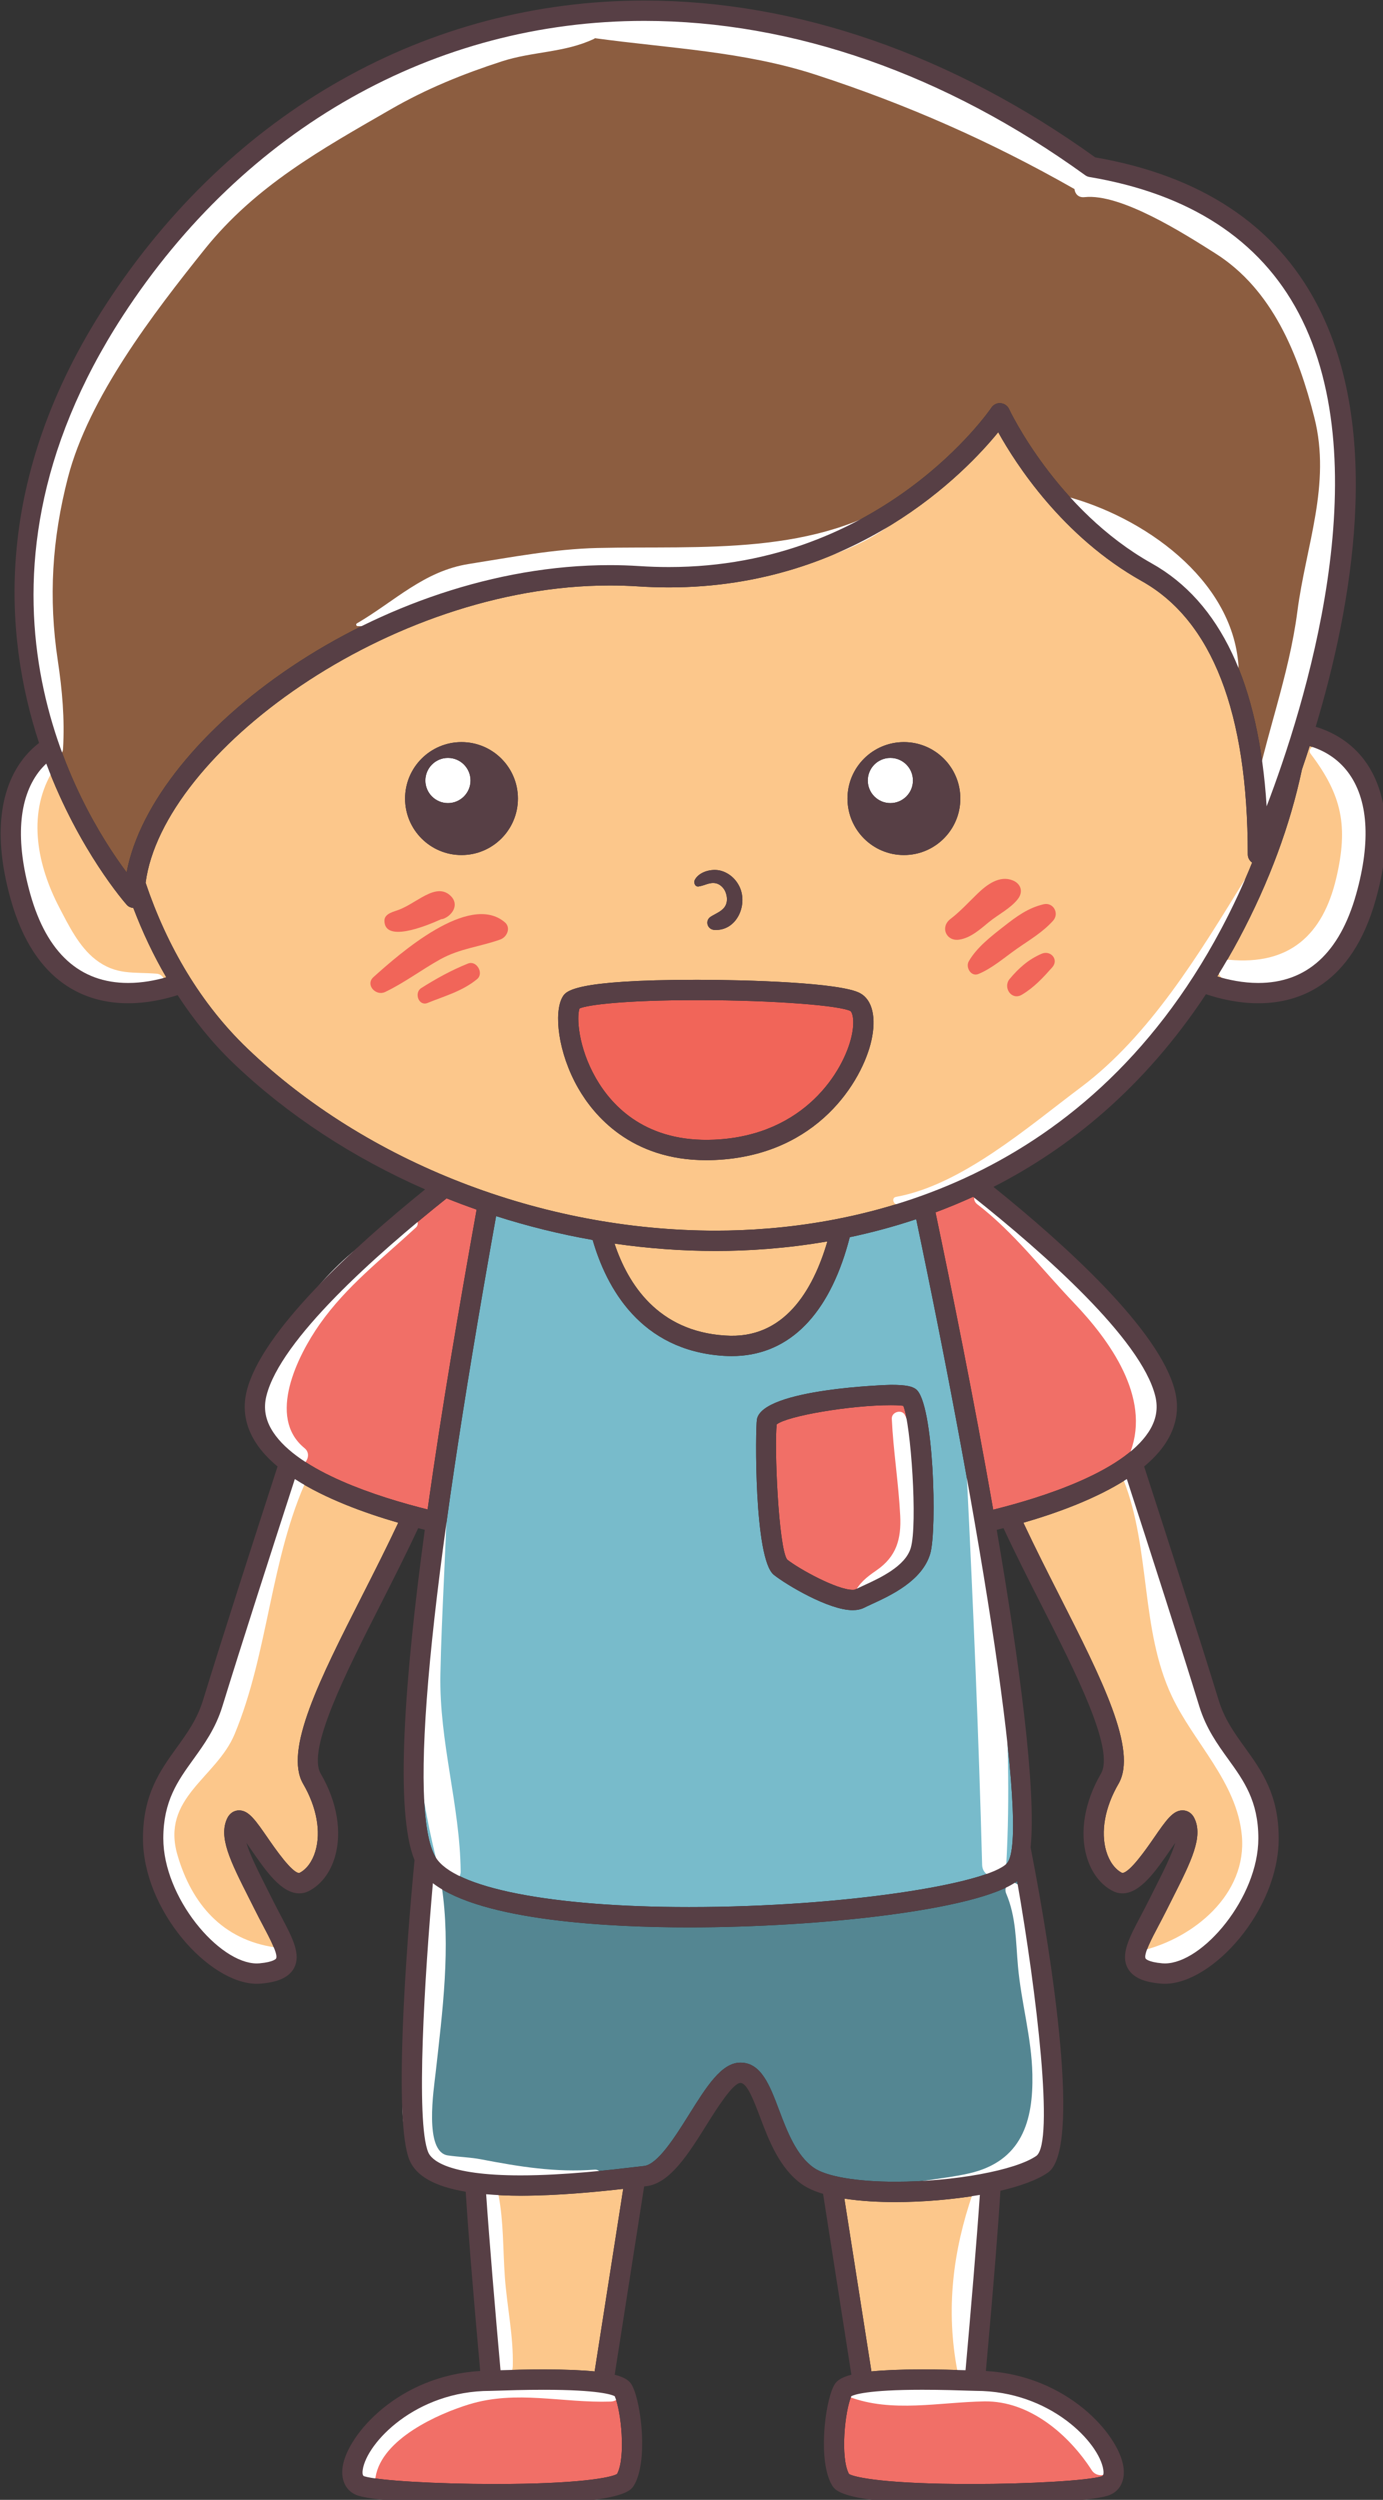 <?xml version="1.0" encoding="UTF-8" standalone="no"?>
<!-- Created with Inkscape (http://www.inkscape.org/) -->

<svg
   width="28.379mm"
   height="51.261mm"
   viewBox="0 0 28.379 51.261"
   version="1.1"
   id="svg1"
   inkscape:version="1.4.2 (f4327f4, 2025-05-13)"
   sodipodi:docname="boy1.svg"
   xmlns:inkscape="http://www.inkscape.org/namespaces/inkscape"
   xmlns:sodipodi="http://sodipodi.sourceforge.net/DTD/sodipodi-0.dtd"
   xmlns="http://www.w3.org/2000/svg"
   xmlns:svg="http://www.w3.org/2000/svg">
  <rect x="0" y="0" width="28.379" height="51.261" fill="#333333" stroke="none"/>
  <sodipodi:namedview
     id="namedview1"
     pagecolor="#ffffff"
     bordercolor="#000000"
     borderopacity="0.25"
     inkscape:showpageshadow="2"
     inkscape:pageopacity="0.0"
     inkscape:pagecheckerboard="0"
     inkscape:deskcolor="#d1d1d1"
     inkscape:document-units="mm"
     inkscape:zoom="1.2275954"
     inkscape:cx="-160.47633"
     inkscape:cy="92.049873"
     inkscape:window-width="2880"
     inkscape:window-height="1676"
     inkscape:window-x="-12"
     inkscape:window-y="-12"
     inkscape:window-maximized="1"
     inkscape:current-layer="layer1" />
  <defs
     id="defs1" />
  <g
     inkscape:label="图层 1"
     inkscape:groupmode="layer"
     id="layer1"
     transform="translate(-147.373,-124.09)">
    <g
       id="g189"
       transform="matrix(0.265,0,0,0.265,138.478,116.963)">
		<path
   style="fill:#fcc78b"
   d="m 102.899,197.289 c -1.215,0 -2.634,-0.062 -3.95,-0.268 l 2.095,13.374 c 0.954,-0.097 2.224,-0.155 3.945,-0.155 1.327,0 2.56,0.036 3.342,0.061 0.398,-4.454 0.867,-10.025 1.108,-13.567 -2.115,0.367 -4.467,0.555 -6.54,0.555 z"
   id="path144" />

		<path
   style="fill:#f16f67"
   d="m 109.12,211.898 c -0.077,0 -0.269,-0.006 -0.551,-0.015 -0.731,-0.025 -2.097,-0.07 -3.58,-0.07 -4.283,0 -5.298,0.386 -5.502,0.498 -0.499,1.135 -0.869,4.735 -0.181,6.019 0.467,0.282 2.971,0.777 9.477,0.777 h 0.001 c 4.507,0 9.035,-0.268 10.093,-0.599 0.047,-0.014 0.189,-0.059 0.12,-0.516 -0.315,-2.069 -4.088,-6.094 -9.877,-6.094 z"
   id="path145" />

		<path
   style="fill:#fcc78b"
   d="m 73.872,196.798 c -0.979,0 -1.85,-0.045 -2.662,-0.114 0.241,3.539 0.713,9.143 1.112,13.618 0.782,-0.025 2.016,-0.061 3.342,-0.061 1.721,0 2.992,0.058 3.945,0.155 l 2.213,-14.128 c -1.992,0.226 -5.046,0.53 -7.95,0.53 z"
   id="path146" />

		<path
   style="fill:#fcc78b"
   d="m 120.82,141.342 c -2.367,1.525 -5.427,2.634 -8.01,3.38 0.873,1.861 1.841,3.772 2.797,5.654 3.261,6.419 6.077,11.964 4.565,14.555 -1.051,1.802 -1.396,3.703 -0.945,5.216 0.235,0.793 0.685,1.404 1.233,1.677 h 0.001 c 0.581,0 1.897,-1.904 2.459,-2.718 0.947,-1.371 1.47,-2.127 2.216,-2.127 0.382,0 0.719,0.219 0.902,0.585 0.728,1.456 -0.235,3.36 -1.69,6.241 l -0.463,0.919 c -0.213,0.426 -0.426,0.829 -0.627,1.208 -0.49,0.925 -1.16,2.193 -0.988,2.509 0.005,0.011 0.159,0.271 1.29,0.374 0.068,0.006 0.134,0.009 0.203,0.009 2.925,-0.001 7.24,-5.099 7.24,-9.679 0,-2.89 -1.126,-4.453 -2.319,-6.106 -0.851,-1.18 -1.73,-2.399 -2.258,-4.115 -1.454,-4.732 -3.825,-12.091 -5.606,-17.582 z"
   id="path147" />

		<path
   style="fill:#f16f67"
   d="m 106.006,120.707 c 1.206,5.741 2.962,14.397 4.469,23.005 3.81,-0.946 10,-2.904 12.031,-6.011 0.59,-0.904 0.759,-1.819 0.514,-2.798 -1.1,-4.4 -8.612,-11.036 -14.102,-15.402 -0.975,0.446 -1.947,0.845 -2.912,1.206 z"
   id="path148" />

		<path
   style="fill:#fcc78b"
   d="m 48.529,163.04 c -1.192,1.653 -2.319,3.216 -2.319,6.106 0,4.581 4.316,9.679 7.241,9.679 0.067,0 0.135,-0.003 0.203,-0.009 1.131,-0.102 1.284,-0.362 1.29,-0.374 0.171,-0.316 -0.5,-1.583 -0.989,-2.509 -0.201,-0.379 -0.414,-0.781 -0.627,-1.208 l -0.463,-0.919 c -1.455,-2.881 -2.418,-4.785 -1.689,-6.241 0.183,-0.366 0.52,-0.585 0.901,-0.585 0.748,0 1.269,0.756 2.217,2.127 0.562,0.814 1.88,2.721 2.445,2.722 0.561,-0.278 1.011,-0.89 1.247,-1.683 0.451,-1.512 0.105,-3.412 -0.945,-5.215 -1.512,-2.591 1.305,-8.136 4.566,-14.556 0.956,-1.882 1.924,-3.792 2.797,-5.653 -2.583,-0.746 -5.643,-1.855 -8.01,-3.38 -1.781,5.491 -4.152,12.85 -5.608,17.583 -0.528,1.715 -1.406,2.935 -2.257,4.115 z"
   id="path149" />

		<path
   style="fill:#f16f67"
   d="m 66.676,143.695 c 1.084,-7.724 2.492,-15.943 3.796,-23.202 -0.783,-0.274 -1.558,-0.564 -2.325,-0.871 -5.476,4.368 -12.861,10.923 -13.951,15.281 -0.245,0.979 -0.076,1.893 0.514,2.798 2.02,3.09 8.15,5.043 11.966,5.994 z"
   id="path150" />

		<path
   style="fill:#548692"
   d="m 113.817,193.712 c 1.388,-1.052 0.038,-12.51 -1.492,-21.256 -3.002,2.219 -15.208,3.578 -25.405,3.578 -0.001,0 -0.001,0 -0.003,0 -6.05,0 -16.008,-0.482 -19.833,-3.42 -0.624,7.112 -1.345,18.457 -0.359,20.824 0.223,0.537 1.368,1.786 7.146,1.786 3.412,0 7.099,-0.437 8.871,-0.647 l 0.693,-0.081 c 1.068,-0.119 2.419,-2.277 3.505,-4.01 1.341,-2.139 2.498,-3.988 3.961,-3.988 1.606,0 2.272,1.765 2.978,3.634 0.629,1.665 1.342,3.552 2.699,4.502 0.969,0.678 3.331,1.082 6.32,1.082 4.516,0 9.312,-0.88 10.919,-2.004 z"
   id="path151" />

		<path
   style="fill:#78bbcb"
   d="m 104.511,121.234 c -1.754,0.585 -3.48,1.044 -5.146,1.394 -0.081,0.314 -0.166,0.63 -0.262,0.947 -1.629,5.399 -4.702,8.253 -8.882,8.253 -0.001,0 -0.001,0 -0.002,0 -0.194,0 -0.393,-0.006 -0.595,-0.018 -6.477,-0.406 -9.103,-5.29 -10.166,-8.969 -2.536,-0.446 -5.036,-1.064 -7.477,-1.844 -5.252,29.282 -6.83,45.97 -4.689,49.594 1.41,2.387 8.931,3.87 19.626,3.87 10e-4,0 0.002,0 0.003,0 12.114,0 23.179,-1.82 24.615,-3.387 1.874,-2.043 -2.07,-26.259 -7.025,-49.84 z m -12.336,15.502 c 0.4,-2.4 10.276,-2.684 10.375,-2.684 1.236,0 1.669,0.135 1.941,0.339 1.381,1.036 1.648,10.921 1.102,12.743 -0.63,2.096 -3.066,3.217 -4.523,3.887 -0.223,0.102 -0.424,0.195 -0.594,0.28 -0.249,0.125 -0.548,0.188 -0.887,0.188 -1.859,0 -5.163,-1.983 -6.105,-2.736 -1.546,-1.239 -1.425,-11.313 -1.309,-12.017 z"
   id="path152" />

		<path
   style="fill:#fcc78b"
   d="m 89.722,130.238 c 4.545,0.323 6.796,-3.48 7.911,-7.283 -3.223,0.556 -6.18,0.739 -8.642,0.739 -2.621,0 -5.244,-0.195 -7.84,-0.57 1.037,3.118 3.356,6.789 8.571,7.114 z"
   id="path153" />

		<path
   style="fill:#fcc78b"
   d="m 43.493,102.955 c 1.087,0 2.109,-0.201 2.949,-0.438 -0.991,-1.688 -1.838,-3.486 -2.552,-5.362 -0.189,-0.019 -0.372,-0.094 -0.506,-0.242 -0.082,-0.09 -3.693,-4.177 -6.235,-10.932 -0.209,0.201 -0.409,0.412 -0.587,0.647 -1.576,2.08 -1.801,5.345 -0.651,9.441 1.282,4.569 3.833,6.886 7.582,6.886 z"
   id="path154" />

		<path
   style="fill:#fcc78b"
   d="m 134.98,84.628 c -0.202,0.632 -0.402,1.234 -0.6,1.811 -0.906,4.287 -2.52,8.675 -4.866,13.083 -0.544,1.023 -1.112,1.991 -1.691,2.931 0.879,0.265 1.992,0.502 3.178,0.502 3.749,0 6.3,-2.317 7.583,-6.885 1.15,-4.097 0.925,-7.361 -0.651,-9.441 -0.738,-0.972 -1.755,-1.649 -2.953,-2.001 z"
   id="path155" />

		<path
   style="fill:#fcc78b"
   d="m 52.709,108.012 c 9.223,8.835 22.786,14.109 36.281,14.109 9.978,0 28.33,-3.032 39.135,-23.339 0.915,-1.719 1.709,-3.434 2.398,-5.14 -0.204,-0.144 -0.337,-0.376 -0.337,-0.639 0,-10.979 -2.761,-18.092 -8.206,-21.142 -6.161,-3.45 -9.783,-9.111 -11.119,-11.52 -2.507,3.077 -11.033,12.006 -25.507,12.006 -0.789,0 -1.594,-0.027 -2.394,-0.08 -0.712,-0.046 -1.442,-0.07 -2.17,-0.07 -17.189,0 -34.63,13.008 -35.948,23.001 1.665,4.957 4.307,9.404 7.867,12.814 z m 50.85,-23.694 c 2.413,0 4.37,1.956 4.37,4.37 0,2.413 -1.956,4.37 -4.37,4.37 -2.413,0 -4.37,-1.956 -4.37,-4.37 0,-2.413 1.956,-4.37 4.37,-4.37 z M 87.363,94.985 c 0.338,-0.653 1.337,-0.898 2.007,-0.718 0.66,0.177 1.186,0.652 1.472,1.269 0.651,1.406 -0.246,3.422 -1.966,3.314 -0.545,-0.034 -0.749,-0.72 -0.277,-1.023 0.413,-0.265 0.954,-0.433 1.17,-0.914 0.142,-0.316 0.097,-0.702 -0.034,-1.014 -0.128,-0.304 -0.405,-0.584 -0.733,-0.656 -0.485,-0.107 -0.887,0.185 -1.35,0.247 -0.27,0.037 -0.392,-0.306 -0.289,-0.505 z m -10.238,9.053 c 0.251,-0.431 0.774,-1.327 10.42,-1.327 3.971,0 11.094,0.217 12.613,1.03 0.96,0.514 1.287,1.897 0.877,3.699 -0.689,3.031 -4.106,8.859 -12.1,9.214 -0.229,0.01 -0.457,0.015 -0.678,0.015 -5.846,0 -8.719,-3.484 -9.912,-5.561 -1.587,-2.761 -1.911,-5.885 -1.22,-7.07 z m -7.824,-19.72 c 2.413,0 4.37,1.956 4.37,4.37 0,2.413 -1.956,4.37 -4.37,4.37 -2.413,0 -4.369,-1.956 -4.369,-4.37 0,-2.413 1.956,-4.37 4.369,-4.37 z"
   id="path156" />

		<path
   style="fill:#f16f67"
   d="m 75.665,211.813 c -1.483,0 -2.849,0.045 -3.58,0.07 -0.282,0.009 -0.474,0.015 -0.551,0.015 -5.788,0 -9.561,4.025 -9.877,6.093 -0.07,0.457 0.073,0.502 0.12,0.516 1.058,0.331 5.586,0.599 10.093,0.599 6.507,0 9.011,-0.496 9.478,-0.777 0.687,-1.285 0.318,-4.884 -0.181,-6.019 -0.204,-0.111 -1.219,-0.497 -5.502,-0.497 z"
   id="path157" />

		<path
   style="fill:#8c5d40"
   d="m 43.371,94.398 c 2.007,-10.715 19.526,-23.774 37.418,-23.774 0.762,0 1.527,0.025 2.272,0.074 0.766,0.05 1.537,0.076 2.292,0.076 16.568,0 24.898,-12.21 24.98,-12.333 0.158,-0.237 0.434,-0.38 0.715,-0.347 0.284,0.021 0.534,0.196 0.653,0.454 0.036,0.078 3.684,7.818 11.045,11.941 5.315,2.976 8.301,9.292 8.898,18.799 2.897,-7.582 8.811,-26.188 2.476,-38.171 -3.004,-5.682 -8.452,-9.223 -16.193,-10.525 -0.12,-0.019 -0.232,-0.067 -0.331,-0.137 C 106.779,32.641 94.973,28.51 83.455,28.51 67.23,28.51 52.516,36.822 43.088,51.313 29.352,72.428 39.646,89.418 43.371,94.398 Z"
   id="path158" />

		<path
   style="fill:#f16f67"
   d="m 99.59,149.916 c 0.134,0 0.183,-0.023 0.184,-0.023 0.182,-0.091 0.399,-0.191 0.639,-0.302 1.294,-0.594 3.247,-1.493 3.673,-2.91 0.55,-1.832 0.007,-9.601 -0.574,-11.005 -0.145,-0.023 -0.433,-0.051 -0.962,-0.051 -3.136,0 -8.037,0.835 -8.84,1.489 -0.2,1.694 0.138,9.531 0.807,10.457 0.948,0.75 3.863,2.345 5.073,2.345 z"
   id="path159" />

		<path
   style="fill:#ffffff"
   d="m 102.51,89.037 c 0.965,0 1.748,-0.783 1.748,-1.748 0,-0.965 -0.783,-1.748 -1.748,-1.748 -0.965,0 -1.748,0.783 -1.748,1.748 0,0.966 0.783,1.748 1.748,1.748 z"
   id="path160" />

		<path
   style="fill:#ffffff"
   d="m 68.252,89.037 c 0.965,0 1.748,-0.783 1.748,-1.748 0,-0.965 -0.783,-1.748 -1.748,-1.748 -0.965,0 -1.748,0.783 -1.748,1.748 10e-4,0.966 0.783,1.748 1.748,1.748 z"
   id="path161" />

		<path
   style="fill:#f16559"
   d="m 88.866,115.083 c 7.047,-0.314 10.038,-5.364 10.636,-7.991 0.293,-1.288 0.035,-1.899 -0.087,-1.964 -0.76,-0.408 -5.711,-0.844 -11.87,-0.844 -5.68,0 -8.489,0.372 -9.105,0.644 -0.237,0.667 -0.103,3.008 1.269,5.397 1.302,2.266 3.969,4.986 9.157,4.758 z"
   id="path162" />

		<path
   style="fill:#f16559"
   d="m 112.002,95.025 c -1.022,-0.431 -2.023,0.325 -2.725,1.001 -0.708,0.682 -1.339,1.383 -2.121,1.983 -0.804,0.618 -0.329,1.738 0.673,1.596 0.897,-0.126 1.649,-0.818 2.325,-1.37 0.71,-0.579 1.665,-1.049 2.228,-1.773 0.426,-0.547 0.254,-1.17 -0.38,-1.437 z"
   id="path163" />

		<path
   style="fill:#f16559"
   d="m 114.367,96.867 c -1.206,0.292 -2.056,0.921 -3.019,1.672 -0.978,0.762 -2.152,1.658 -2.77,2.748 -0.26,0.458 0.18,1.21 0.749,0.975 1.064,-0.44 1.997,-1.261 2.938,-1.923 1.008,-0.709 2.007,-1.275 2.842,-2.198 0.513,-0.565 0.018,-1.458 -0.74,-1.274 z"
   id="path164" />

		<path
   style="fill:#f16559"
   d="m 114.231,100.692 c -1.021,0.434 -1.778,1.11 -2.483,1.952 -0.546,0.652 0.142,1.699 0.943,1.222 0.945,-0.562 1.632,-1.307 2.354,-2.12 0.535,-0.6 -0.128,-1.346 -0.814,-1.054 z"
   id="path165" />

		<path
   style="fill:#f16559"
   d="m 68.471,96.225 c -0.682,-0.674 -1.519,-0.3 -2.237,0.101 -0.574,0.321 -1.131,0.706 -1.743,0.951 -0.398,0.159 -1.153,0.291 -1.157,0.849 -0.011,1.688 3.027,0.517 4.399,-0.105 0.064,-0.003 0.129,-0.015 0.195,-0.042 0.7,-0.286 1.199,-1.106 0.543,-1.754 z"
   id="path166" />

		<path
   style="fill:#f16559"
   d="m 72.66,98.263 c -2.756,-2.354 -8.188,2.457 -10.172,4.235 -0.662,0.593 0.178,1.497 0.894,1.158 1.485,-0.705 2.823,-1.724 4.261,-2.522 1.541,-0.857 3.074,-0.971 4.667,-1.543 0.514,-0.184 0.84,-0.909 0.35,-1.328 z"
   id="path167" />

		<path
   style="fill:#f16559"
   d="m 69.809,101.451 c -1.28,0.51 -2.455,1.162 -3.622,1.898 -0.579,0.365 -0.201,1.432 0.486,1.153 1.352,-0.549 2.695,-0.906 3.838,-1.846 0.544,-0.448 -0.039,-1.469 -0.702,-1.205 z"
   id="path168" />

		<path
   style="fill:#ffffff"
   d="m 45.705,102.239 c -1.817,-0.147 -3.158,0.137 -4.75,-1.103 -1.27,-0.989 -2.076,-2.636 -2.806,-4.036 -1.671,-3.207 -2.474,-7.074 -0.618,-10.353 0.363,-0.641 -0.507,-1.342 -1.029,-0.794 -5.001,5.25 1.541,21.847 9.509,17.416 0.563,-0.313 0.264,-1.084 -0.306,-1.13 z"
   id="path169" />

		<path
   style="fill:#ffffff"
   d="m 135.469,84.654 c -0.292,-0.083 -0.634,0.279 -0.426,0.554 2.453,3.232 2.931,5.635 1.996,9.626 -1.035,4.417 -3.634,6.767 -8.312,6.327 -0.697,-0.066 -1.086,0.937 -0.573,1.385 3.827,3.343 9.073,-1.864 10.42,-5.325 1.602,-4.12 2.315,-11.022 -3.105,-12.567 z"
   id="path170" />

		<path
   style="fill:#ffffff"
   d="m 137.931,68.763 c 0.01,-0.472 -0.373,-0.659 -0.724,-0.595 0.735,-4.782 0.696,-8.683 -1.056,-13.808 -1.544,-4.519 -4.473,-8.123 -8.452,-10.706 -2.228,-1.446 -6.611,-3.808 -9.616,-3.319 -0.038,-0.034 -0.061,-0.074 -0.107,-0.105 -0.253,-0.166 -0.51,-0.327 -0.765,-0.492 -0.004,-0.056 0.005,-0.104 -0.003,-0.164 -0.003,-0.021 -0.032,-0.022 -0.033,0 -0.002,0.044 -0.013,0.086 -0.017,0.13 C 105.333,32.047 91.93,26.3 77.519,28.288 c -0.112,0.015 -0.197,0.069 -0.268,0.135 -11.716,1.938 -22.966,7.941 -30.454,17.282 -3.817,4.761 -7.292,10.298 -9.625,15.936 -3.267,7.896 -0.402,15.242 0.062,23.201 0.046,0.781 1.168,0.782 1.213,0 0.135,-2.338 -0.061,-4.537 -0.407,-6.842 -0.728,-4.841 -0.445,-9.392 0.786,-14.152 1.601,-6.192 6.613,-12.701 10.567,-17.64 3.946,-4.93 9.07,-7.768 14.436,-10.857 2.76,-1.589 5.58,-2.732 8.605,-3.711 2.411,-0.78 4.838,-0.656 7.133,-1.74 0.027,-0.013 0.042,-0.035 0.066,-0.05 5.752,0.787 11.52,1.011 17.096,2.825 7.07,2.299 13.578,5.174 20.037,8.848 0.045,0.367 0.297,0.678 0.778,0.626 2.827,-0.307 7.761,2.855 10.129,4.351 4.447,2.809 6.448,7.869 7.671,12.719 1.306,5.177 -0.654,9.89 -1.316,14.975 -0.662,5.091 -2.487,9.655 -3.441,14.712 -0.273,1.449 1.793,2.057 2.228,0.614 0.904,-2.999 1.512,-6.018 2.549,-8.988 0.746,-2.137 0.822,-4.436 1.007,-6.702 0.963,-1.591 1.52,-3.19 1.56,-5.067 z"
   id="path171" />

		<path
   style="fill:#ffffff"
   d="m 103.868,65.074 c -6.985,4.928 -16.015,4.032 -24.046,4.223 -3.326,0.079 -6.675,0.717 -9.954,1.237 -3.485,0.552 -5.724,2.88 -8.665,4.597 -0.101,0.059 -0.054,0.21 0.058,0.214 3.559,0.128 6.734,-2.599 10.378,-3.004 4.526,-0.503 8.737,-1.114 13.301,-0.868 5.978,0.323 15.307,-0.734 19.444,-5.73 0.287,-0.346 -0.093,-0.968 -0.516,-0.669 z"
   id="path172" />

		<path
   style="fill:#ffffff"
   d="m 116.014,65.276 c -0.165,-0.043 -0.291,0.165 -0.167,0.288 2.186,2.166 4.952,3.862 7.523,5.533 2.694,1.751 3.121,5.14 4.721,7.652 0.369,0.579 1.43,0.399 1.374,-0.372 -0.489,-6.74 -7.467,-11.55 -13.451,-13.101 z"
   id="path173" />

		<path
   style="fill:#ffffff"
   d="m 109.766,119.172 c -0.624,-0.292 -1.06,0.498 -0.529,0.906 2.819,2.162 5.019,5.051 7.463,7.607 2.816,2.945 5.965,7.32 4.413,11.518 -0.232,0.627 0.648,1.068 1.082,0.63 6.319,-6.38 -7.195,-18.21 -12.429,-20.661 z"
   id="path174" />

		<path
   style="fill:#ffffff"
   d="m 65.334,121.105 c -4.209,1.54 -8.018,5.763 -10.091,9.628 -1.496,2.789 -2.23,7.623 0.869,9.553 0.809,0.504 1.791,-0.721 1.032,-1.338 -2.938,-2.392 -0.512,-7.18 1.166,-9.572 2.081,-2.965 4.854,-5.081 7.469,-7.504 0.328,-0.303 -0.009,-0.927 -0.445,-0.767 z"
   id="path175" />

		<path
   style="fill:#ffffff"
   d="m 57.38,141.233 c 0.253,-0.545 -0.436,-1.201 -0.888,-0.685 -2.281,2.605 -3.058,6.45 -3.894,9.718 -0.644,2.517 -1.377,4.999 -1.854,7.555 -0.634,3.406 -2.939,5.14 -4.639,7.856 -3.305,5.279 3.022,13.43 8.514,13.477 0.884,0.008 1.126,-1.442 0.214,-1.577 -4.031,-0.597 -6.41,-3.335 -7.521,-7.126 -1.303,-4.444 3.01,-5.984 4.42,-9.367 2.633,-6.32 2.763,-13.64 5.648,-19.851 z"
   id="path176" />

		<path
   style="fill:#ffffff"
   d="m 131.788,167.314 c -1.271,-4.868 -5.2,-8.24 -6.482,-13.22 -1.141,-4.431 -1.307,-9.102 -3.851,-13.041 -0.283,-0.439 -1.093,-0.159 -0.884,0.373 2.101,5.328 1.292,11.546 3.732,16.715 1.705,3.612 5.033,6.634 5.422,10.771 0.432,4.594 -3.786,7.987 -7.752,8.921 -1.383,0.326 -0.77,2.299 0.575,2.086 5.466,-0.868 10.769,-6.749 9.24,-12.605 z"
   id="path177" />

		<path
   style="fill:#ffffff"
   d="m 103.642,136.4 c -0.239,-0.491 -1.046,-0.255 -1.021,0.277 0.117,2.501 0.526,4.988 0.651,7.494 0.091,1.816 -0.292,3.168 -1.828,4.23 -0.793,0.548 -1.329,0.963 -1.764,1.834 -0.229,0.459 0.154,1.166 0.731,0.951 1.991,-0.743 4.47,-2.433 4.731,-4.737 0.359,-3.172 -0.092,-7.154 -1.5,-10.049 z"
   id="path178" />

		<path
   style="fill:#ffffff"
   d="m 111.278,155.401 c -0.297,-4.742 -0.466,-9.827 -2.488,-14.199 -0.079,-0.171 -0.36,-0.086 -0.351,0.095 0.494,9.987 0.912,19.901 1.177,29.888 0.032,1.21 1.801,1.197 1.868,0 0.299,-5.33 0.127,-10.463 -0.206,-15.784 z"
   id="path179" />

		<path
   style="fill:#ffffff"
   d="m 67.668,156.45 c 0.092,-4.712 0.423,-9.404 0.533,-14.104 0.003,-0.117 -0.132,-0.15 -0.21,-0.087 -0.768,0.624 -0.78,0.69 -0.816,1.87 -0.091,2.932 -0.659,5.779 -1.043,8.678 -0.873,6.588 -0.185,12.738 1.513,19.118 0.236,0.886 1.603,0.703 1.593,-0.216 -0.053,-5.128 -1.672,-10.023 -1.57,-15.259 z"
   id="path180" />

		<path
   style="fill:#ffffff"
   d="m 80.837,211.09 c -2.778,-0.296 -5.311,-0.595 -7.802,-0.486 0.132,-0.156 0.23,-0.352 0.237,-0.617 0.064,-2.314 -0.456,-4.636 -0.617,-6.945 -0.145,-2.075 -0.091,-4.222 -0.482,-6.265 -0.013,-0.066 -0.043,-0.113 -0.071,-0.164 2.801,0.177 5.782,-0.275 7.651,-0.803 0.555,-0.157 0.464,-1.076 -0.139,-1.03 -3.025,0.229 -5.816,-0.225 -8.794,-0.798 -0.849,-0.163 -1.726,-0.178 -2.579,-0.304 -1.855,-0.274 -1.083,-5.128 -0.942,-6.392 0.53,-4.736 1.193,-9.768 0.458,-14.507 -0.087,-0.561 -0.999,-0.538 -1.106,0 -0.674,3.4 -0.905,6.917 -1.203,10.367 -0.265,3.067 -1.457,7.292 -0.041,10.222 0.944,1.953 3.207,2.851 5.75,3.155 -0.077,0.068 -0.134,0.152 -0.164,0.253 0,0 0,-0.001 0,-0.001 -10e-4,0.002 -10e-4,0.004 -0.002,0.005 -0.007,0.025 -0.018,0.048 -0.021,0.076 -1.283,4.203 0.08,8.88 0.303,13.128 0.017,0.325 0.152,0.566 0.343,0.727 -1.878,0.212 -3.754,0.702 -5.714,1.656 -2.052,0.999 -5.028,3.719 -4.629,6.196 0.11,0.685 1.261,0.682 1.375,0 0.494,-2.956 4.853,-4.89 7.229,-5.618 3.696,-1.133 7.218,-0.097 10.96,-0.219 1.077,-0.032 1.031,-1.525 0,-1.636 z"
   id="path181" />

		<path
   style="fill:#ffffff"
   d="m 114.427,211.817 c -1.795,-0.977 -3.714,-1.267 -5.676,-1.233 0.093,-0.097 0.154,-0.226 0.164,-0.392 0.004,-0.068 0.009,-0.137 0.013,-0.205 0.003,-0.044 -0.02,-0.078 -0.029,-0.117 0.198,-1.723 0.07,-3.427 0.117,-5.165 0.074,-2.746 0.927,-5.462 1.301,-8.174 0.006,-0.047 -0.004,-0.085 -0.004,-0.129 2.818,-0.563 4.826,-2.067 5.302,-6.704 0.426,-4.149 -1.486,-8.22 -1.702,-12.317 -0.094,-1.787 0.048,-4.042 -1.815,-4.81 -0.515,-0.213 -0.791,0.437 -0.629,0.818 0.79,1.856 0.747,3.695 0.923,5.661 0.252,2.815 1.054,5.493 1.115,8.351 0.076,3.599 -0.809,6.744 -4.92,7.673 -2.168,0.49 -4.241,0.491 -6.348,1.273 -0.361,0.134 -0.342,0.78 0.098,0.724 2.347,-0.296 4.595,-0.259 6.558,-0.463 -1.555,4.507 -2.1,9.017 -1.196,13.736 0.019,0.099 0.086,0.194 0.169,0.272 -2.851,0.18 -5.766,0.931 -8.503,1.188 -0.318,0.03 -0.373,0.434 -0.074,0.547 3.348,1.269 7.015,0.415 10.502,0.361 3.516,-0.054 6.563,2.602 8.322,5.344 0.284,0.443 1.04,0.535 1.302,0 1.347,-2.756 -3.071,-5.194 -4.99,-6.239 z"
   id="path182" />

		<path
   style="fill:#ffffff"
   d="m 129.876,95.082 c -3.454,5.612 -7.288,11.959 -12.619,15.951 -4.071,3.049 -9.225,7.558 -14.303,8.474 -0.369,0.067 -0.226,0.555 0.08,0.596 5.313,0.713 11.145,-4.516 15.298,-7.231 5.736,-3.749 10.168,-11.093 12.442,-17.411 0.195,-0.541 -0.615,-0.839 -0.898,-0.379 z"
   id="path183" />

		<path
   style="fill:#573f45"
   d="m 47.253,162.119 c -1.285,1.784 -2.616,3.629 -2.616,7.027 0,5.581 5.128,11.252 8.814,11.252 0.116,0 0.23,-0.005 0.344,-0.015 0.852,-0.078 2.04,-0.285 2.532,-1.191 0.573,-1.056 -0.114,-2.352 -0.981,-3.994 -0.195,-0.369 -0.403,-0.761 -0.61,-1.176 l -0.466,-0.925 c -0.707,-1.399 -1.352,-2.676 -1.627,-3.611 0.124,0.176 0.247,0.354 0.358,0.515 1.155,1.673 2.349,3.4 3.74,3.401 0.251,0 0.492,-0.057 0.718,-0.17 0.948,-0.475 1.672,-1.411 2.037,-2.637 0.573,-1.926 0.175,-4.28 -1.095,-6.456 -1.079,-1.851 1.944,-7.801 4.611,-13.05 1.004,-1.977 2.023,-3.986 2.935,-5.947 0.175,0.045 0.346,0.088 0.512,0.129 -1.572,11.585 -2.334,21.799 -0.794,25.561 -0.675,6.997 -1.634,20.226 -0.39,23.211 0.516,1.239 1.966,2.043 4.353,2.446 0.152,2.485 0.475,6.694 1.121,13.871 -6.302,0.357 -10.266,4.904 -10.647,7.394 -0.169,1.106 0.294,1.969 1.206,2.255 1.41,0.441 6.38,0.671 10.562,0.671 9.904,0 10.526,-1.035 10.792,-1.478 1.087,-1.813 0.583,-6.258 -0.125,-7.675 -0.161,-0.322 -0.441,-0.64 -1.373,-0.879 l 2.282,-14.57 0.166,-0.019 c 1.823,-0.202 3.267,-2.508 4.664,-4.739 0.761,-1.216 2.035,-3.249 2.628,-3.249 0.518,0 1.043,1.39 1.506,2.617 0.674,1.785 1.514,4.006 3.268,5.234 0.438,0.306 0.998,0.543 1.622,0.731 l 2.192,13.995 c -0.933,0.24 -1.212,0.558 -1.373,0.88 -0.708,1.416 -1.212,5.862 -0.125,7.674 0.265,0.443 0.887,1.478 10.791,1.478 h 0.001 c 4.181,0 9.152,-0.23 10.562,-0.671 0.912,-0.286 1.375,-1.149 1.206,-2.255 -0.381,-2.49 -4.345,-7.037 -10.647,-7.394 0.652,-7.251 0.976,-11.472 1.125,-13.947 1.545,-0.362 2.861,-0.834 3.688,-1.413 2.55,-1.786 0.427,-16.097 -1.35,-25.153 0.451,-4.499 -0.872,-14.358 -2.624,-24.574 0.17,-0.042 0.345,-0.086 0.524,-0.132 0.912,1.96 1.932,3.97 2.936,5.948 2.667,5.249 5.689,11.199 4.611,13.049 -1.27,2.176 -1.669,4.531 -1.095,6.457 0.365,1.225 1.088,2.161 2.037,2.636 0.225,0.113 0.466,0.17 0.717,0.17 1.391,0 2.585,-1.729 3.74,-3.4 0.112,-0.162 0.235,-0.34 0.358,-0.515 -0.275,0.934 -0.921,2.211 -1.627,3.609 l -0.466,0.926 c -0.207,0.415 -0.415,0.806 -0.609,1.175 -0.869,1.642 -1.555,2.938 -0.982,3.995 0.492,0.906 1.681,1.113 2.533,1.191 0.114,0.01 0.227,0.015 0.344,0.015 3.686,-0.001 8.814,-5.671 8.814,-11.252 0,-3.398 -1.33,-5.242 -2.616,-7.027 -0.812,-1.125 -1.579,-2.188 -2.031,-3.657 -1.502,-4.884 -3.974,-12.55 -5.773,-18.091 0.668,-0.556 1.237,-1.158 1.662,-1.809 0.833,-1.274 1.076,-2.633 0.724,-4.04 -1.17,-4.682 -8.466,-11.291 -14.053,-15.786 5.84,-2.974 11.654,-7.652 16.454,-14.909 1.048,0.35 2.482,0.7 4.053,0.7 0.001,0 0.001,0 0.001,0 3.121,0 7.233,-1.394 9.096,-8.032 1.628,-5.799 0.403,-9.083 -0.911,-10.818 -0.927,-1.223 -2.234,-2.091 -3.743,-2.544 2.787,-9.253 5.28,-22.892 0.071,-32.749 -3.22,-6.095 -8.987,-9.9 -17.143,-11.312 -11.049,-7.939 -23.118,-12.135 -34.916,-12.135 -16.768,0 -31.962,8.572 -41.686,23.518 -8.755,13.458 -7.956,25.485 -5.18,33.932 -0.479,0.373 -0.912,0.802 -1.281,1.29 -1.315,1.735 -2.54,5.019 -0.911,10.818 1.863,6.638 5.975,8.032 9.096,8.032 1.462,0 2.8,-0.304 3.825,-0.629 1.257,1.918 2.68,3.695 4.304,5.25 4.21,4.032 9.296,7.341 14.861,9.782 -5.554,4.49 -12.659,10.977 -13.812,15.592 -0.352,1.407 -0.109,2.766 0.724,4.04 0.425,0.65 0.993,1.252 1.662,1.809 -1.799,5.541 -4.271,13.207 -5.773,18.091 -0.453,1.469 -1.22,2.532 -2.032,3.658 z m 7.457,-24.418 c -0.59,-0.904 -0.759,-1.819 -0.514,-2.798 1.09,-4.358 8.474,-10.913 13.951,-15.281 0.767,0.308 1.543,0.597 2.325,0.871 -1.304,7.258 -2.712,15.478 -3.796,23.202 -3.816,-0.951 -9.946,-2.904 -11.966,-5.994 z M 36.562,86.628 c 0.178,-0.235 0.378,-0.446 0.587,-0.647 2.542,6.756 6.153,10.842 6.235,10.932 0.134,0.147 0.317,0.223 0.506,0.242 0.715,1.875 1.562,3.673 2.552,5.362 -0.84,0.237 -1.862,0.438 -2.949,0.438 -3.749,0 -6.3,-2.317 -7.583,-6.885 -1.15,-4.097 -0.924,-7.362 0.652,-9.442 z M 83.455,28.51 c 11.518,0 23.324,4.13 34.143,11.944 0.098,0.071 0.211,0.118 0.331,0.137 7.741,1.302 13.19,4.843 16.193,10.525 6.334,11.983 0.421,30.589 -2.476,38.171 -0.598,-9.507 -3.583,-15.823 -8.898,-18.799 -7.361,-4.123 -11.009,-11.863 -11.045,-11.941 -0.12,-0.258 -0.37,-0.432 -0.653,-0.454 -0.281,-0.033 -0.557,0.11 -0.715,0.347 -0.082,0.123 -8.412,12.333 -24.98,12.333 -0.755,0 -1.526,-0.026 -2.292,-0.076 -0.745,-0.049 -1.511,-0.074 -2.272,-0.074 -17.892,0 -35.411,13.059 -37.418,23.774 C 39.648,89.417 29.354,72.427 43.09,51.312 52.517,36.822 67.23,28.51 83.455,28.51 Z m 55.128,67.56 c -1.282,4.568 -3.833,6.885 -7.583,6.885 -1.186,0 -2.299,-0.237 -3.178,-0.502 0.579,-0.94 1.147,-1.908 1.691,-2.931 2.345,-4.408 3.96,-8.796 4.866,-13.083 0.198,-0.578 0.398,-1.18 0.6,-1.811 1.198,0.353 2.215,1.029 2.952,2.001 1.577,2.079 1.803,5.344 0.652,9.441 z M 44.841,95.199 C 46.159,85.206 63.6,72.198 80.789,72.198 c 0.728,0 1.458,0.024 2.17,0.07 0.8,0.053 1.606,0.08 2.394,0.08 14.474,0 23,-8.928 25.507,-12.006 1.336,2.41 4.958,8.07 11.119,11.52 5.445,3.05 8.206,10.162 8.206,21.142 0,0.262 0.133,0.495 0.337,0.639 -0.689,1.706 -1.483,3.421 -2.398,5.14 -10.804,20.307 -29.157,23.339 -39.135,23.339 -13.496,0 -27.058,-5.274 -36.281,-14.109 -3.559,-3.411 -6.201,-7.858 -7.867,-12.814 z m 78.178,39.704 c 0.245,0.979 0.076,1.893 -0.514,2.798 -2.031,3.108 -8.22,5.065 -12.031,6.011 -1.507,-8.608 -3.262,-17.264 -4.469,-23.005 0.966,-0.361 1.937,-0.76 2.911,-1.206 5.491,4.366 13.003,11.002 14.103,15.402 z m 7.986,34.242 c 0,4.58 -4.316,9.678 -7.24,9.679 -0.069,0 -0.135,-0.003 -0.203,-0.009 -1.132,-0.102 -1.285,-0.362 -1.29,-0.374 -0.172,-0.317 0.499,-1.584 0.988,-2.509 0.201,-0.379 0.414,-0.783 0.627,-1.208 l 0.463,-0.919 c 1.455,-2.881 2.418,-4.785 1.69,-6.241 -0.183,-0.366 -0.52,-0.585 -0.902,-0.585 -0.747,0 -1.269,0.756 -2.216,2.127 -0.562,0.814 -1.878,2.718 -2.459,2.718 h -10e-4 c -0.548,-0.273 -0.998,-0.885 -1.233,-1.677 -0.451,-1.513 -0.105,-3.413 0.945,-5.216 1.512,-2.591 -1.305,-8.136 -4.565,-14.555 -0.956,-1.882 -1.924,-3.793 -2.797,-5.654 2.583,-0.746 5.643,-1.855 8.01,-3.38 1.781,5.491 4.152,12.85 5.608,17.583 0.528,1.715 1.407,2.935 2.258,4.115 1.19,1.653 2.317,3.215 2.317,6.105 z m -19.47,1.929 c -1.436,1.567 -12.5,3.387 -24.615,3.387 -0.001,0 -0.002,0 -0.003,0 -10.695,0 -18.216,-1.483 -19.626,-3.87 -2.141,-3.623 -0.563,-20.312 4.689,-49.594 2.441,0.78 4.941,1.398 7.477,1.844 1.063,3.678 3.69,8.563 10.166,8.969 0.202,0.012 0.401,0.018 0.595,0.018 10e-4,0 10e-4,0 0.002,0 4.181,0 7.253,-2.854 8.882,-8.253 0.096,-0.317 0.181,-0.633 0.262,-0.947 1.666,-0.35 3.392,-0.809 5.146,-1.394 4.956,23.581 8.9,47.797 7.025,49.84 z m 7.342,47.434 c -1.058,0.331 -5.586,0.599 -10.093,0.599 h -0.001 c -6.506,0 -9.01,-0.496 -9.477,-0.777 -0.688,-1.284 -0.317,-4.884 0.181,-6.019 0.204,-0.111 1.219,-0.498 5.502,-0.498 1.483,0 2.849,0.045 3.58,0.07 0.282,0.009 0.474,0.015 0.551,0.015 5.788,0 9.561,4.025 9.877,6.093 0.07,0.458 -0.073,0.502 -0.12,0.517 z m -10.546,-8.207 c -0.782,-0.025 -2.015,-0.061 -3.342,-0.061 -1.721,0 -2.992,0.058 -3.945,0.155 l -2.095,-13.374 c 1.316,0.206 2.734,0.268 3.95,0.268 2.073,0 4.425,-0.189 6.541,-0.555 -0.242,3.542 -0.711,9.113 -1.109,13.567 z m -5.432,-14.585 c -2.988,0 -5.351,-0.404 -6.32,-1.082 -1.357,-0.951 -2.07,-2.837 -2.699,-4.502 -0.706,-1.869 -1.372,-3.634 -2.978,-3.634 -1.464,0 -2.621,1.849 -3.961,3.988 -1.086,1.734 -2.436,3.892 -3.505,4.01 l -0.693,0.081 c -1.772,0.21 -5.459,0.647 -8.871,0.647 -5.778,0 -6.923,-1.249 -7.146,-1.786 -0.986,-2.368 -0.266,-13.712 0.359,-20.824 3.825,2.937 13.783,3.42 19.833,3.42 0.002,0 0.002,0 0.003,0 10.196,0 22.403,-1.359 25.405,-3.578 1.53,8.746 2.88,20.204 1.492,21.256 -1.608,1.124 -6.404,2.004 -10.919,2.004 z M 81.347,218.33 c -0.467,0.282 -2.971,0.777 -9.478,0.777 -4.507,0 -9.035,-0.268 -10.093,-0.599 -0.047,-0.014 -0.189,-0.059 -0.12,-0.516 0.315,-2.069 4.088,-6.093 9.877,-6.093 0.077,0 0.269,-0.006 0.551,-0.015 0.731,-0.025 2.097,-0.07 3.58,-0.07 4.283,0 5.298,0.386 5.502,0.498 0.499,1.134 0.869,4.732 0.181,6.018 z m -5.682,-8.09 c -1.327,0 -2.56,0.036 -3.342,0.061 -0.4,-4.475 -0.872,-10.079 -1.112,-13.618 0.813,0.069 1.683,0.114 2.662,0.114 2.904,0 5.958,-0.304 7.951,-0.53 l -2.213,14.128 c -0.955,-0.097 -2.225,-0.155 -3.946,-0.155 z m 5.486,-87.116 c 2.596,0.375 5.219,0.57 7.84,0.57 2.462,0 5.419,-0.183 8.642,-0.739 -1.115,3.803 -3.366,7.606 -7.911,7.283 -5.215,-0.325 -7.534,-3.996 -8.571,-7.114 z m -16.746,21.598 c -0.873,1.861 -1.841,3.771 -2.797,5.653 -3.261,6.42 -6.077,11.965 -4.566,14.556 1.051,1.802 1.396,3.703 0.945,5.215 -0.236,0.793 -0.686,1.405 -1.247,1.683 -0.565,-0.001 -1.883,-1.908 -2.445,-2.722 -0.948,-1.371 -1.47,-2.127 -2.217,-2.127 -0.381,0 -0.718,0.219 -0.901,0.585 -0.729,1.456 0.234,3.36 1.689,6.241 l 0.463,0.919 c 0.213,0.427 0.426,0.829 0.627,1.208 0.489,0.926 1.16,2.194 0.989,2.509 -0.006,0.011 -0.16,0.271 -1.29,0.374 -0.068,0.006 -0.135,0.009 -0.203,0.009 -2.925,0 -7.241,-5.098 -7.241,-9.679 0,-2.89 1.127,-4.453 2.319,-6.106 0.851,-1.18 1.73,-2.399 2.258,-4.115 1.456,-4.733 3.827,-12.092 5.608,-17.583 2.366,1.525 5.426,2.634 8.009,3.38 z"
   id="path184" />

		<path
   style="fill:#573f45"
   d="m 99.59,151.489 c 0.339,0 0.638,-0.064 0.887,-0.188 0.17,-0.085 0.371,-0.177 0.594,-0.28 1.456,-0.67 3.893,-1.79 4.523,-3.887 0.546,-1.822 0.279,-11.707 -1.102,-12.743 -0.271,-0.204 -0.705,-0.339 -1.941,-0.339 -0.099,0 -9.975,0.285 -10.375,2.684 -0.117,0.703 -0.238,10.778 1.31,12.016 0.942,0.754 4.245,2.737 6.104,2.737 z m -5.879,-14.375 c 0.803,-0.654 5.704,-1.489 8.84,-1.489 0.528,0 0.816,0.029 0.962,0.051 0.581,1.404 1.123,9.173 0.574,11.005 -0.425,1.416 -2.379,2.316 -3.673,2.91 -0.24,0.111 -0.457,0.211 -0.639,0.302 -0.001,0 -0.05,0.023 -0.184,0.023 -1.21,0 -4.125,-1.595 -5.073,-2.344 -0.669,-0.927 -1.007,-8.764 -0.807,-10.458 z"
   id="path185" />

		<path
   style="fill:#573f45"
   d="m 103.559,93.058 c 2.413,0 4.37,-1.956 4.37,-4.37 0,-2.413 -1.956,-4.37 -4.37,-4.37 -2.413,0 -4.37,1.956 -4.37,4.37 0,2.413 1.956,4.37 4.37,4.37 z m -1.049,-7.516 c 0.965,0 1.748,0.783 1.748,1.748 0,0.965 -0.783,1.748 -1.748,1.748 -0.965,0 -1.748,-0.783 -1.748,-1.748 0,-0.965 0.783,-1.748 1.748,-1.748 z"
   id="path186" />

		<path
   style="fill:#573f45"
   d="m 69.301,93.058 c 2.413,0 4.37,-1.956 4.37,-4.37 0,-2.413 -1.956,-4.37 -4.37,-4.37 -2.413,0 -4.369,1.956 -4.369,4.37 0,2.413 1.956,4.37 4.369,4.37 z m -1.049,-7.516 c 0.965,0 1.748,0.783 1.748,1.748 0,0.965 -0.783,1.748 -1.748,1.748 -0.965,0 -1.748,-0.783 -1.748,-1.748 10e-4,-0.965 0.783,-1.748 1.748,-1.748 z"
   id="path187" />

		<path
   style="fill:#573f45"
   d="m 87.653,95.491 c 0.463,-0.062 0.865,-0.354 1.35,-0.247 0.328,0.072 0.605,0.352 0.733,0.656 0.13,0.311 0.176,0.698 0.034,1.014 -0.216,0.481 -0.757,0.648 -1.17,0.914 -0.472,0.303 -0.268,0.988 0.277,1.023 1.719,0.108 2.617,-1.908 1.966,-3.314 -0.286,-0.617 -0.812,-1.091 -1.472,-1.269 -0.671,-0.181 -1.669,0.065 -2.007,0.718 -0.104,0.198 0.018,0.541 0.289,0.505 z"
   id="path188" />

		<path
   style="fill:#573f45"
   d="m 88.257,116.67 c 0.221,0 0.449,-0.005 0.678,-0.015 7.994,-0.355 11.411,-6.183 12.1,-9.214 0.411,-1.802 0.083,-3.185 -0.877,-3.699 -1.519,-0.813 -8.643,-1.03 -12.613,-1.03 -9.646,0 -10.169,0.896 -10.42,1.327 -0.691,1.185 -0.367,4.309 1.22,7.07 1.193,2.077 4.067,5.561 9.912,5.561 z M 78.44,104.928 c 0.617,-0.272 3.426,-0.644 9.105,-0.644 6.158,0 11.11,0.436 11.87,0.844 0.122,0.066 0.38,0.676 0.087,1.964 -0.598,2.627 -3.59,7.677 -10.636,7.991 -5.187,0.227 -7.855,-2.493 -9.157,-4.758 -1.372,-2.389 -1.506,-4.73 -1.269,-5.397 z"
   id="path189" />

	</g>
  </g>
</svg>
